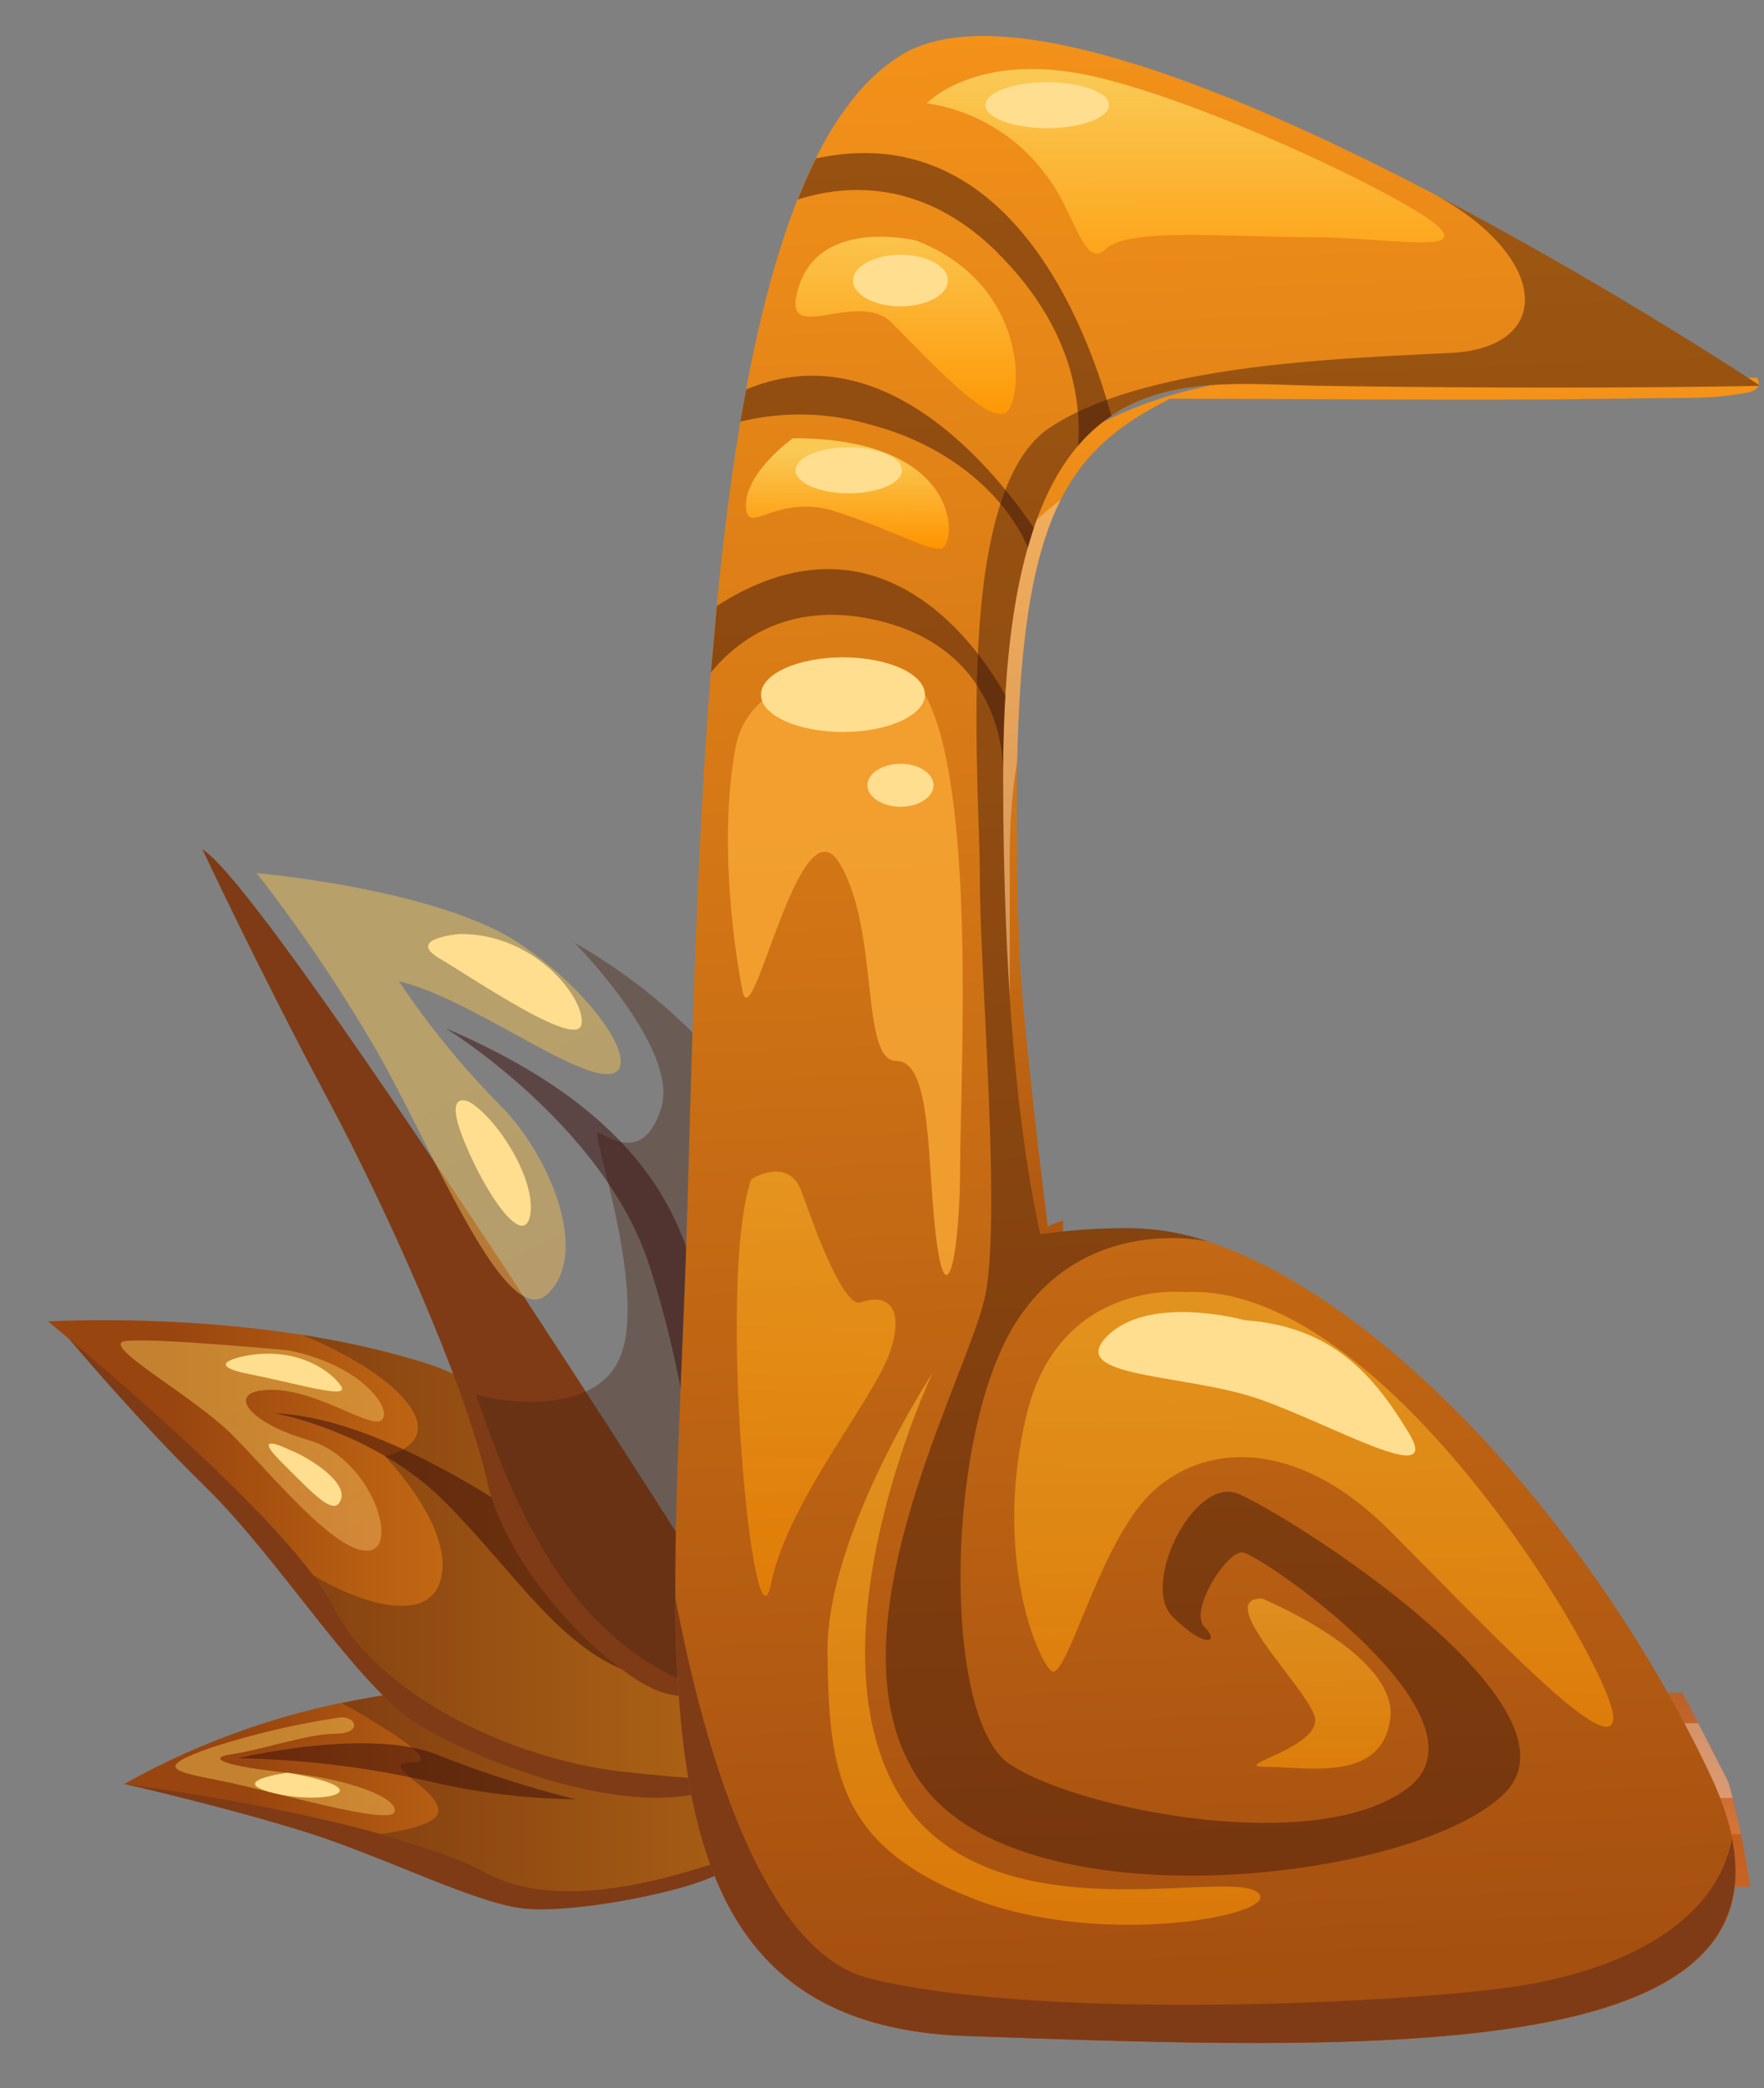 <svg xmlns="http://www.w3.org/2000/svg" xmlns:xlink="http://www.w3.org/1999/xlink" viewBox="0 0 147.009 174">
  <rect x="0" y="0" width="147.009" height="174" fill="#808080" stroke="none"/>
  <style>
    .B{fill:#7f3b16}.C{opacity:.5}.D{opacity:.57}.E{opacity:.49}.F{fill:#ffde8f}.G{fill:#38320a}.H{fill:#492410}.I{fill:#380d0a}.J{fill:#300f0a}.K{fill:#492710}
  </style>
  <defs>
    <linearGradient id="A" x1=".5" x2=".5" y1="1.027" y2="-.065">
      <stop offset="0" stop-color="#e38044"/>
      <stop offset=".26" stop-color="#99450f"/>
      <stop offset="1" stop-color="#fc991a"/>
    </linearGradient>
    <linearGradient id="B" x2="1" y1=".5" y2=".5">
      <stop offset=".16" stop-color="#99450f"/>
      <stop offset="1" stop-color="#fc991a"/>
    </linearGradient>
    <linearGradient xlink:href="#B" id="C" x1="0"/>
    <linearGradient id="D" x1=".522" x2="1.776" y1=".259" y2="2.841">
      <stop offset=".06" stop-color="#f0c252"/>
      <stop offset="1" stop-color="#eb9978"/>
    </linearGradient>
    <linearGradient xlink:href="#D" id="E" x1=".419" x2="1.834" y1=".046" y2="2.236"/>
    <linearGradient xlink:href="#D" id="F" x1=".592" x2="2.636" y1=".421" y2="1.954"/>
    <linearGradient id="G" x1=".515" x2=".487" y1="1.114" y2="-.074">
      <stop offset="0" stop-color="#99450f"/>
      <stop offset="1" stop-color="#fc991a"/>
    </linearGradient>
    <linearGradient id="H" x1=".523" x2=".491" y1="-.06" y2="1.039">
      <stop offset=".06" stop-color="#fab529"/>
      <stop offset="1" stop-color="#ff9400"/>
    </linearGradient>
    <linearGradient id="I" x1=".508" x2=".496" y1=".074" y2=".987">
      <stop offset=".06" stop-color="#fac954"/>
      <stop offset="1" stop-color="#ff9400"/>
    </linearGradient>
    <linearGradient xlink:href="#I" id="J" x1=".5" x2=".5" y1="-.068" y2="1.003"/>
    <linearGradient xlink:href="#I" id="K" x1=".498" x2=".504" y1=".043" y2="1.445"/>
    <linearGradient xlink:href="#H" id="L" x1=".508" x2=".497" y1="-.011" y2="1.013"/>
    <linearGradient xlink:href="#H" id="M" x1=".507" y1="-.083" y2="1.017"/>
    <linearGradient xlink:href="#H" id="N" x1=".5" x2=".5" y1="-.098" y2="1.224"/>
    <linearGradient xlink:href="#B" id="O" x1="-68.752" x2="-67.752"/>
    <linearGradient xlink:href="#B" id="P" x1="-64.494" x2="-63.494"/>
    <linearGradient xlink:href="#B" id="Q" x1="-76.857" x2="-75.857"/>
    <linearGradient xlink:href="#D" id="R" x1="-137.51" x2="-136.257"/>
    <linearGradient xlink:href="#D" id="S" x1="-192.063" x2="-190.647" y1=".046" y2="2.236"/>
    <linearGradient xlink:href="#D" id="T" x1="-230.036" x2="-227.993" y1=".421" y2="1.954"/>
    <linearGradient xlink:href="#G" id="U" x2=".486" y1="1.077" y2="-.111"/>
    <linearGradient xlink:href="#H" id="V" x1="-80.501" x2="-80.473" y1=".234" y2="1.766"/>
    <linearGradient xlink:href="#I" id="W" x1="-243.418" x2="-243.22" y1="-1.796" y2="11.691"/>
    <linearGradient xlink:href="#I" id="X" x1="-223.232" x2="-223.049" y1=".008" y2="8.413"/>
    <linearGradient xlink:href="#I" id="Y" x1="-93.743" x2="-93.666" y1=".874" y2="8.946"/>
    <linearGradient xlink:href="#H" id="Z" x1="-112.755" x2="-113.082" y1=".681" y2="1.948"/>
    <linearGradient xlink:href="#H" id="a" x1="-311.369" x2="-310.661" y1=".247" y2="3.072"/>
    <linearGradient xlink:href="#H" id="b" x1="-339.106" x2="-338.78" y1=".234" y2="3.163"/>
    <clipPath id="c">
      <path fill="#fff" d="M373-715h147l-3.367 28.823s5.007 3.336 1.951 3.9-4.228.388-11.443.508c-10.6.176-25.82 0-36.65 0-10.272 5.2-13.7 11.921-12.555 45.654.2 6.038 2.381 23.32 2.381 23.32s14.359-7.594 35.918 14.091c9.421 9.477 15.091 21.052 20.8 32.211C520.33-554.824 520-541 520-541H373Z"/>
    </clipPath>
  </defs>
  <g clip-path="url(#c)" transform="translate(-373 715)">
    <path fill="url(#A)" d="M951.52-683.522H480.61a35.18 35.18 0 0 0-35.18 35.18v55.39c.003 19.428 15.752 35.177 35.18 35.18h470.9c19.43-.002 35.182-15.75 35.19-35.18v-55.39c-.004-19.431-15.759-35.181-35.19-35.18zM491.9-573.942c-21.15 0-30.31-8.74-30.31-26.13v-41.15c0-18.46 10.08-26.13 30.31-26.13h448.24c20.7 0 30.31 8.09 30.31 26.13v41.15c0 17.81-9.77 26.13-30.31 26.13z"/>
    <path fill="#ac4600" d="M940.14-671.722H491.9c-20.23 0-30.31 7.67-30.31 26.13v4.37c0-18.46 10.08-26.13 30.31-26.13h448.24c20.7 0 30.31 8.09 30.31 26.13v-4.37c0-18.04-9.61-26.13-30.31-26.13zm11.38 109.58H480.61a35.186 35.186 0 0 1-35.18-35.18v4.37a35.186 35.186 0 0 0 35.18 35.18h470.9a35.194 35.194 0 0 0 35.19-35.18v-4.37a35.194 35.194 0 0 1-35.19 35.18z" opacity=".44"/>
    <path fill="#fff" d="M593.57-680.712c-8.74 0-8.43 5.62 0 5.62l345.57-.31c10.92 0 37.15 2.19 37.15 23.88v45.11c0 8.43 6.24 7.49 6.24 0v-45.89c0-9.05-9.37-28.56-32-28.56l-356.97.16zm-108.01-.31h54.94c8.43 0 8.74 6.56 0 6.56h-53.38c-17.17 0-29.97 8.43-29.97 30.9v45.58c0 4.99 2.5 26.59 29.03 26.59h313.73c7.8 0 7.8 6.22.94 6.22H484.93c-14.36 0-34.65-5.33-34.65-31.24v-56.81c0-10.3 10.61-27.78 35.28-27.78zm364.61 109.88c-12.17 0-13.11 5.62.31 5.62h100.83c17.17 0 24.97-9.05 28.1-17.79s-5.2-7.33-5.93-2.19c-.62 4.37-8.12 14.67-21.54 14.67s-101.33-.31-101.77-.31z" opacity=".3"/>
    <path d="M383.35-566.342s8.66 1.98 15.17 4.03 13.87 5.82 17.98 6.34 14-1.43 16.57-2.97a3.231 3.231 0 0 0 1.45-4.07s-22.3-1.54-25.04-2.21c-2.74-.7-17.83-2.75-26.13-1.12Z" class="B"/>
    <path fill="url(#B)" d="M440.39-569.502s-22.19-6.34-35.39-4.23c-7.606 1.132-14.942 3.639-21.65 7.4 0 0 21.12 2.64 30.1 7.4s24.3-3.17 25.88-3.17 9.35-5.38 1.06-7.4z"/>
    <path d="M441.17-563.682a55.1 55.1 0 0 0-1.3-5.97c-3.41-.93-22.85-6.01-34.87-4.08-1.22.2-2.37.42-3.5.66 2.91 1.63 8.49 4.94 5.91 4.94-3.42 0 2.74 2.4 2.06 4.29-.28.79-2.32 1.35-4.77 1.68a45.029 45.029 0 0 1 8.73 3.23c8.98 4.75 24.3-3.17 25.88-3.17a4.589 4.589 0 0 0 1.88-.8 5.1 5.1 0 0 0-.04-.77Z" class="H" opacity=".38"/>
    <path d="m377.5-604.922.16.2c1.02 1.22 6.7 8 12.42 13.59 6.31 6.15 12.71 16.77 17.86 19.89s17.95 8.11 24.97 5.15-5.3-6.71-11.7-9.67-18.57-13.42-21.69-15.77-22.01-13.39-22.01-13.39z" class="B"/>
    <path fill="url(#C)" d="M440.39-567.912s-17.43-28.79-31.69-33.42c-14.27-4.61-31.7-3.55-31.7-3.55s20.08 16.37 23.77 23.76 14.86 12.66 23.83 13.73c5.768.654 11.566 1.007 17.37 1.06l-1.58-1.57z"/>
    <path d="M440.39-567.912s-17.43-28.79-31.69-33.42a70.635 70.635 0 0 0-10.55-2.43c.09.04 6.52 2.51 8.95 5.88 2.44 3.39-2.03 4.23-2.03 4.23s6.08 6.22 4.57 10.55c-1.18 3.41-6.73 1.72-10.58-.67a16.652 16.652 0 0 1 1.71 2.66c3.7 7.39 14.86 12.66 23.83 13.73a167.757 167.757 0 0 0 17.37 1.06l-1.58-1.57Z" class="H" opacity=".38"/>
    <path d="M395.9-597.232s8.28 1.5 14.13 7.34c5.83 5.84 9.59 12.24 15.62 14.31s4.36-2.68 4.36-2.68-20.36-18.4-34.11-18.97Z" class="C I"/>
    <path d="M389.87-644.222s4.71 10.07 10.54 20.99c4.75 8.89 11.3 23.37 13.18 31.65s11.12 16.77 14.88 17.7 8.66-.37 8.66-.93-41.42-65.91-47.26-69.41Z" class="B"/>
    <path fill="url(#C)" d="M440.23-586.072s5.56-27.8-9.73-43.1-41.72-16.68-41.72-16.68 16.68 25.02 20.86 37.53c4.16 12.53 7.86 30.55 24.09 34.74s6.5-12.49 6.5-12.49z"/>
    <path d="M430.5-629.172a46.32 46.32 0 0 0-9.62-7.26s8.77 8.84 7.22 13.77-4.71 2.07-5.28 2.07 4.33 13.76 1.7 19.03c-1.98 3.97-8.21 3.76-11.83 2.78 3.56 10.71 8.64 21.99 21.04 25.2 16.24 4.2 6.5-12.49 6.5-12.49s5.56-27.8-9.73-43.1Z" class="H" opacity=".38"/>
    <path d="M410.2-629.272s13 7.99 16.85 19.52a88.208 88.208 0 0 1 4.14 22.76s1.18-16.85-.29-21.88-4.58-13.52-20.69-20.41Z" class="C I"/>
    <path fill="url(#D)" d="M416.23-636.412c6.78 4.52 10.55 10.92 7.35 10.92s-11.68-6.41-17.33-7.73a70.98 70.98 0 0 0 8.47 10.37c3.86 3.86 7.54 12.05 3.97 15.63s-9.8-12.62-14.7-20.9a130.44 130.44 0 0 0-9.61-14.12s15.07 1.31 21.85 5.83z" class="E"/>
    <path fill="url(#E)" d="M397.02-602.472s-11.39-1.08-13.58-.77 5.62 4.52 8.9 7.8 8.42 9.67 11.24 9.67.47-7.64-4.84-9.21c-5.3-1.55-7.02-4.2-3.11-4.2s8.34 3.36 9.2 2.5-1.56-4.53-7.8-5.79z" class="E"/>
    <path d="M411.35-637.172s-4.62.35-1.71 2.05c2.91 1.72 11.28 7.45 11.8 5.55.51-1.88-3.57-7.6-10.09-7.6zm.86 14.05s-2.4-1.36-.51 3.26 4.98 8.94 5.49 6.1c.49-2.85-2.58-7.82-4.98-9.36zm-18.48 21.06s-4.3.7 0 1.56 8.42 2.14 7.7 1.02-3.42-3.26-7.69-2.58zm3.41 7.89s-3.43-1.72-.68 1.02 4.45 4.62 4.96 3.09c.52-1.55-2.94-3.62-4.28-4.11z" class="F"/>
    <path d="M392.86-568.482s10.62-2.56 16.45-.34a90.473 90.473 0 0 0 11.65 3.76 55.78 55.78 0 0 1-11.65-1.37 78.7 78.7 0 0 0-16.45-2.05Z" class="C I"/>
    <path fill="url(#F)" d="M401.42-571.892c-3.664.538-7.276 1.381-10.8 2.52-4.74 1.67-3.41 1.94.87 2.79s14.05 3.76 14.39 2.57c.34-1.21-3.94-2.75-8.91-3.26s-7.02-1.21-4.62-1.55 6.33-1.7 8.56-1.7 1.89-1.37.51-1.37z" class="E"/>
    <path d="M396.97-567.272s-5.31.69-1.09 1.71 9.24-.29 1.09-1.71Z" class="F"/>
    <path fill="url(#G)" d="M467.33-612.642a49.24 49.24 0 0 0-7.62.51c-1.46-6.47-3.11-18.27-3.11-38.37 0-35.76 14.47-32.52 26.46-32.34 22.19.33 36.64 0 36.64 0s-55.74-37.08-71.52-27.61-16.83 57.85-17.88 95.71-6.25 68.35 23.14 69.41c36.79 1.32 73.62 2.56 62.05-21.85s-33.23-45.45-48.16-45.45z"/>
    <path fill="#40170a" d="M456.78-657.052c-1.93-3.52-10.24-16.32-24.04-7.45l-.49 5.54c2.06-2.52 6.38-6.05 13.78-4.36 10.25 2.34 10.58 11.33 10.58 12.64 0-2.28.06-4.39.18-6.37zm-11.27-22.57c7.58 2 11.71 6.79 13.15 10.26l.5-1.64c-3.57-5.26-12.74-16.25-23.98-11.54l-.48 2.68a20.868 20.868 0 0 1 10.8.24zm10.69-14.24c6.06 6.05 6.93 12.1 6.65 16.01a13.038 13.038 0 0 1 2.77-2.48c-2.04-7.48-8.6-24.93-24.62-21.46-.54 1.08-1.04 2.21-1.52 3.42 4.04-1.28 10.47-1.75 16.73 4.5z" class="C"/>
    <g opacity=".42">
      <path d="M476.08-590.552c-3.58-1.34-8.04 7.58-5.37 10.26s4.02 2.23 2.68.89 1.78-6.24 3.12-6.24 21.42 13.83 13.83 19.63-27.66 1.79-33.24-2.01-5.36-27.22.45-36.59c5.79-9.35 16.08-6.93 16.14-6.93a21.04 21.04 0 0 0-6.36-1.11 49.241 49.241 0 0 0-7.62.51c-1.46-6.47-3.11-18.27-3.11-38.37 0-35.76 14.47-32.52 26.46-32.34 22.19.33 36.64 0 36.64 0s-12.92-8.59-28.07-16.44c10.61 5.36 11.07 13.26 2.29 13.7-8.92.46-25.43.9-33.45 6.24-8.03 5.36-5.81 29.46-5.81 37.49s1.79 28.11.45 34.8-13.84 28.56-5.36 40.61c8.48 12.03 41.28 8.25 48.64.89s-18.74-23.65-22.3-24.99Z" class="J"/>
      <path d="m489.41-700.422 1.43.73-1.43-.73z" class="G"/>
    </g>
    <path fill="url(#H)" d="M471.73-607.322s-10.49-1.16-13.2 10.31.78 19.97 2.03 21.22 3.92-10.33 8.24-14.65 12.13-4.88 19.95 2.93 18.7 19.54 18.7 15.64-18.94-36.35-35.72-35.45z" class="D"/>
    <path d="M517.34-561.782c-1.33 7.05-9.07 10.84-17.42 12.23-8.37 1.39-39.63 3.07-54.42-.57-8.9-2.18-13.75-18.79-16.21-31.69.12 21.23 4.04 35.74 24.14 36.47 33.82 1.22 67.64 2.34 63.9-16.44Z" class="B"/>
    <path fill="#f7a634" d="M447.17-659.512s-11.44-.55-12.85 6.7c-1.39 7.26-.27 16.19.56 20.38s4.75-16.2 8.1-10.61 1.67 16.46 4.73 16.46 2.52 8.93 3.35 15.08 1.96 1.11 1.96-6.7 1.95-40.47-5.86-41.31Z" opacity=".85"/>
    <path fill="url(#I)" d="M439.08-678.482s-3.91 2.78-3.91 5.58 2.51-1.12 7.54.55 7.25 3.08 8.65 3.08 2.23-9.21-12.28-9.21z"/>
    <path fill="url(#J)" d="M449.4-694.942s-7.81-1.96-9.76 3.63 4.73.27 7.67 3.2 8.23 8.79 9.62 7.4 1.68-10.6-7.54-14.23z"/>
    <path fill="url(#K)" d="M450.24-706.392s4.18-4.47 13.95-2.23 26.51 10.33 28.74 12.56-4.47.83-10.88.83-15.07-.83-16.89.98-2.63-3.14-4.88-6.01c-2.375-3.322-6-5.535-10.04-6.13z"/>
    <path d="M476.75-604.982s-7.95-2.21-11.48 1.33 6.63 3.09 12.81 5.29 15.17 7.45 12.32 2.76-6.27-8.85-13.64-9.38zm-26.67-52.13c0 1.72-3.06 3.11-6.83 3.11s-6.83-1.39-6.83-3.11 3.06-3.11 6.83-3.11 6.83 1.39 6.83 3.11zm.72 7.55c0 .99-1.23 1.79-2.75 1.79s-2.76-.81-2.76-1.79 1.24-1.79 2.76-1.79 2.75.81 2.75 1.79zm-2.63-26.25c0 1.06-1.99 1.92-4.44 1.92s-4.43-.86-4.43-1.92 1.99-1.91 4.43-1.91 4.44.85 4.44 1.91zm17.25-30.43c0 1.06-2.31 1.92-5.15 1.92s-5.15-.86-5.15-1.92 2.31-1.91 5.15-1.91 5.15.85 5.15 1.91zM452-691.622c0 1.19-1.77 2.15-3.95 2.15s-3.96-.96-3.96-2.15 1.77-2.15 3.96-2.15 3.95.96 3.95 2.15z" class="F"/>
    <path fill="url(#L)" d="M450.71-600.582s-10.05 21.28-3.26 34.29 26.91 7.1 30.16 8.87-12.42 5.03-23.65.59-11.87-10.69-12-20.43 8.75-23.32 8.75-23.32z" class="D"/>
    <path fill="url(#M)" d="M435.62-616.732s3.11-2.01 4.21 1.1 3.48 9.7 4.94 9.16 3.66-.37 2.56 3.66-8.61 12.63-10.07 19.78-4.58-25.27-1.65-33.7z" class="D"/>
    <path fill="url(#N)" d="M478.17-581.792s11.37 4.67 10.69 10.02-7.01 4.01-10.35 4.01 5.01-1.65 4.01-4.32-8.36-9.71-4.35-9.71z" class="D"/>
    <path d="M1042.63-566.342s-8.66 1.98-15.16 4.03-13.88 5.82-17.98 6.34c-4.12.51-14.01-1.43-16.57-2.97a3.228 3.228 0 0 1-1.46-4.07s22.31-1.54 25.04-2.21c2.75-.7 17.84-2.75 26.13-1.12Z" class="B"/>
    <path fill="url(#O)" d="M985.58-569.502s22.19-6.34 35.39-4.23a63.34 63.34 0 0 1 21.66 7.4s-21.12 2.64-30.11 7.4-24.29-3.17-25.88-3.17-9.35-5.38-1.06-7.4z"/>
    <path d="M984.81-563.682a50.716 50.716 0 0 1 1.3-5.97c3.41-.93 22.85-6.01 34.86-4.08 1.22.2 2.37.42 3.5.66-2.9 1.63-8.5 4.94-5.92 4.94 3.43 0-2.74 2.4-2.06 4.29.28.79 2.33 1.35 4.76 1.68a45.783 45.783 0 0 0-8.73 3.23c-8.98 4.75-24.29-3.17-25.88-3.17a4.537 4.537 0 0 1-1.88-.8 6.939 6.939 0 0 1 .05-.77Z" class="K" opacity=".28"/>
    <path d="m1048.47-604.922-.17.2c-1.01 1.22-6.69 8-12.42 13.59-6.31 6.15-12.71 16.77-17.85 19.89s-17.94 8.11-24.97 5.15 5.3-6.71 11.7-9.67 18.57-13.42 21.7-15.77c3.11-2.34 22-13.39 22-13.39Z" class="B"/>
    <path fill="url(#P)" d="M985.58-567.912s17.43-28.79 31.69-33.42c14.27-4.61 31.69-3.55 31.69-3.55s-20.06 16.37-23.76 23.76-14.86 12.66-23.83 13.73c-5.768.654-11.566 1.007-17.37 1.06l1.58-1.57z"/>
    <path d="M985.58-567.912s17.43-28.79 31.69-33.42a70.635 70.635 0 0 1 10.55-2.43c-.08.04-6.52 2.51-8.95 5.88-2.45 3.39 2.02 4.23 2.02 4.23s-6.08 6.22-4.57 10.55c1.18 3.41 6.73 1.72 10.58-.67a16.655 16.655 0 0 0-1.71 2.66c-3.7 7.39-14.86 12.66-23.83 13.73a167.757 167.757 0 0 1-17.37 1.06l1.58-1.57Z" class="K" opacity=".28"/>
    <path d="M1030.07-597.232s-8.28 1.5-14.13 7.34c-5.83 5.84-9.6 12.24-15.62 14.31s-4.36-2.68-4.36-2.68 20.36-18.4 34.11-18.97Z" class="C G"/>
    <path d="M1036.1-644.222s-4.71 10.07-10.54 20.99c-4.75 8.89-11.3 23.37-13.19 31.65s-11.11 16.77-14.88 17.7-8.66-.37-8.66-.93 41.43-65.91 47.26-69.4Z" class="B"/>
    <path fill="url(#Q)" d="M985.74-586.072s-5.56-27.8 9.73-43.1 41.71-16.68 41.71-16.68-16.68 25.02-20.86 37.53c-4.17 12.53-7.86 30.55-24.09 34.74s-6.5-12.49-6.5-12.49z"/>
    <path d="M995.47-629.172a46.527 46.527 0 0 1 9.61-7.26s-8.77 8.84-7.21 13.77 4.71 2.07 5.27 2.07-4.33 13.76-1.69 19.03c1.99 3.97 8.21 3.76 11.83 2.78-3.56 10.71-8.64 21.99-21.04 25.2-16.23 4.2-6.5-12.49-6.5-12.49s-5.56-27.8 9.73-43.1Z" class="K" opacity=".28"/>
    <path d="M1015.77-629.272s-13 7.99-16.85 19.52a88.713 88.713 0 0 0-4.14 22.76s-1.18-16.85.29-21.88 4.58-13.52 20.69-20.41Z" class="C G"/>
    <path fill="url(#R)" d="M1009.74-636.412c-6.78 4.52-10.55 10.92-7.34 10.92s11.67-6.41 17.32-7.73a70.98 70.98 0 0 1-8.47 10.37c-3.86 3.86-7.53 12.05-3.95 15.63s9.79-12.62 14.69-20.9a131.33 131.33 0 0 1 9.6-14.12s-15.07 1.31-21.85 5.83z" class="E"/>
    <path fill="url(#S)" d="M1028.96-602.472s11.39-1.08 13.58-.77-5.62 4.52-8.89 7.8c-3.29 3.28-8.43 9.67-11.24 9.67s-.47-7.64 4.84-9.21c5.3-1.55 7.01-4.2 3.11-4.2s-8.35 3.36-9.2 2.5 1.56-4.53 7.8-5.79z" class="E"/>
    <path d="M1014.62-637.172s4.61.35 1.71 2.05c-2.91 1.72-11.28 7.45-11.8 5.55-.5-1.88 3.57-7.6 10.09-7.6zm-.86 14.05s2.4-1.36.51 3.26-4.98 8.94-5.49 6.1 2.57-7.82 4.97-9.36zm18.48 21.06s4.29.7 0 1.56-8.42 2.14-7.7 1.02 3.41-3.26 7.69-2.58zm-3.41 7.89s3.43-1.72.69 1.02-4.45 4.62-4.96 3.09c-.52-1.55 2.94-3.62 4.27-4.11z" class="F"/>
    <path d="M1033.11-568.482s-10.62-2.56-16.44-.34a90.472 90.472 0 0 1-11.65 3.76 55.78 55.78 0 0 0 11.65-1.37 78.7 78.7 0 0 1 16.44-2.05Z" class="C G"/>
    <path fill="url(#T)" d="M1024.55-571.892c3.664.538 7.276 1.381 10.8 2.52 4.74 1.67 3.41 1.94-.87 2.79s-14.04 3.76-14.39 2.57c-.34-1.21 3.94-2.75 8.91-3.26s7.02-1.21 4.62-1.55-6.34-1.7-8.56-1.7-1.89-1.37-.51-1.37z" class="E"/>
    <path d="M1029-567.272s5.31.69 1.09 1.71-9.24-.29-1.09-1.71Z" class="F"/>
    <path fill="url(#U)" d="M958.65-612.642a49.24 49.24 0 0 1 7.62.51c1.45-6.47 3.12-18.27 3.12-38.37 0-35.76-14.48-32.52-26.47-32.34-22.18.33-36.64 0-36.64 0s55.75-37.08 71.52-27.61 16.83 57.85 17.88 95.71 6.24 68.35-23.14 69.41c-36.79 1.32-73.62 2.56-62.05-21.85s33.23-45.45 48.16-45.45z"/>
    <path d="M969.19-657.052c1.93-3.52 10.24-16.32 24.04-7.45l.49 5.54c-2.06-2.52-6.38-6.05-13.78-4.36-10.24 2.34-10.58 11.33-10.57 12.64a114.18 114.18 0 0 0-.18-6.37zm11.27-22.57c-7.57 2-11.7 6.79-13.14 10.26a40.57 40.57 0 0 0-.5-1.64c3.58-5.26 12.74-16.25 23.98-11.54l.48 2.68a20.9 20.9 0 0 0-10.81.24zm-10.69-14.24c-6.06 6.05-6.93 12.1-6.65 16.01a13.24 13.24 0 0 0-2.76-2.48c2.04-7.48 8.6-24.93 24.62-21.46.54 1.08 1.05 2.21 1.52 3.42-4.04-1.28-10.47-1.75-16.73 4.5z" class="C J"/>
    <g opacity=".42">
      <path d="M949.9-590.552c3.57-1.34 8.03 7.58 5.36 10.26s-4.02 2.23-2.67.89c1.33-1.34-1.79-6.24-3.13-6.24s-21.42 13.83-13.83 19.63 27.66 1.79 33.24-2.01 5.36-27.22-.45-36.59c-5.79-9.35-16.08-6.93-16.13-6.93a21.092 21.092 0 0 1 6.36-1.11 49.24 49.24 0 0 1 7.62.51c1.45-6.47 3.12-18.27 3.12-38.37 0-35.76-14.48-32.52-26.47-32.34-22.18.33-36.64 0-36.64 0s12.93-8.59 28.08-16.44c-10.62 5.36-11.08 13.26-2.3 13.7 8.92.46 25.43.9 33.46 6.24 8.04 5.36 5.8 29.46 5.8 37.49s-1.78 28.11-.45 34.8 13.84 28.56 5.36 40.61c-8.48 12.03-41.28 8.25-48.64.89s18.74-23.65 22.31-24.99Z" class="J"/>
      <path d="m936.56-700.422-1.43.73 1.43-.73z" class="G"/>
    </g>
    <path fill="url(#V)" d="M954.24-607.322s10.49-1.16 13.2 10.31-.78 19.97-2.03 21.22-3.92-10.33-8.24-14.65-12.13-4.88-19.95 2.93-18.7 19.54-18.7 15.64 18.95-36.35 35.72-35.45z" class="D"/>
    <path d="M908.63-561.782c1.33 7.05 9.07 10.84 17.42 12.23 8.37 1.39 39.63 3.07 54.42-.57 8.9-2.18 13.75-18.79 16.21-31.69-.14 21.23-4.04 35.74-24.15 36.47-33.81 1.22-67.64 2.34-63.9-16.44Z" class="B"/>
    <path fill="#f7a634" d="M978.8-659.512s11.45-.55 12.85 6.7.28 16.19-.56 20.38-4.75-16.2-8.09-10.61-1.67 16.46-4.75 16.46-2.51 8.93-3.35 15.08-1.95 1.11-1.95-6.7-1.95-40.47 5.86-41.31Z" opacity=".85"/>
    <path fill="url(#W)" d="M986.89-678.482s3.91 2.78 3.91 5.58-2.51-1.12-7.53.55-7.25 3.08-8.65 3.08-2.23-9.21 12.28-9.21z"/>
    <path fill="url(#X)" d="M976.57-694.942s7.81-1.96 9.76 3.63-4.74.27-7.67 3.2-8.23 8.79-9.63 7.4-1.67-10.6 7.55-14.23z"/>
    <path fill="url(#Y)" d="M975.73-706.392s-4.18-4.47-13.95-2.23-26.51 10.33-28.74 12.56 4.47.83 10.88.83 15.07-.83 16.89.98 2.64-3.14 4.88-6.01c2.375-3.322 6-5.535 10.04-6.13z"/>
    <path d="M949.22-604.982s7.95-2.21 11.48 1.33-6.63 3.09-12.81 5.29-15.17 7.45-12.32 2.76 6.27-8.85 13.64-9.38zm26.67-52.13c0 1.72 3.06 3.11 6.83 3.11s6.83-1.39 6.83-3.11-3.06-3.11-6.83-3.11-6.83 1.39-6.83 3.11zm-.72 7.55c0 .99 1.23 1.79 2.76 1.79s2.76-.81 2.76-1.79-1.24-1.79-2.76-1.79-2.76.81-2.76 1.79zm2.63-26.25c0 1.06 2 1.92 4.44 1.92s4.43-.86 4.43-1.92-1.99-1.91-4.43-1.91-4.44.85-4.44 1.91zm-17.25-30.43c0 1.06 2.31 1.92 5.15 1.92s5.15-.86 5.15-1.92-2.31-1.91-5.15-1.91-5.15.85-5.15 1.91zm13.42 14.62c0 1.19 1.77 2.15 3.96 2.15s3.95-.96 3.95-2.15-1.78-2.15-3.95-2.15-3.96.96-3.96 2.15z" class="F"/>
    <path fill="url(#Z)" d="M975.26-600.582s10.05 21.28 3.26 34.29-26.91 7.1-30.16 8.87 12.42 5.03 23.66.59 11.87-10.69 12-20.43-8.75-23.32-8.75-23.32z" class="D"/>
    <path fill="url(#a)" d="M990.35-616.732s-3.11-2.01-4.21 1.1-3.48 9.7-4.94 9.16-3.67-.37-2.56 3.66 8.61 12.63 10.07 19.78 4.58-25.27 1.65-33.7z" class="D"/>
    <path fill="url(#b)" d="M947.79-581.792s-11.35 4.67-10.69 10.02 7.02 4.01 10.36 4.01-5.01-1.65-4.01-4.32 8.35-9.71 4.34-9.71z" class="D"/>
  </g>
</svg>
